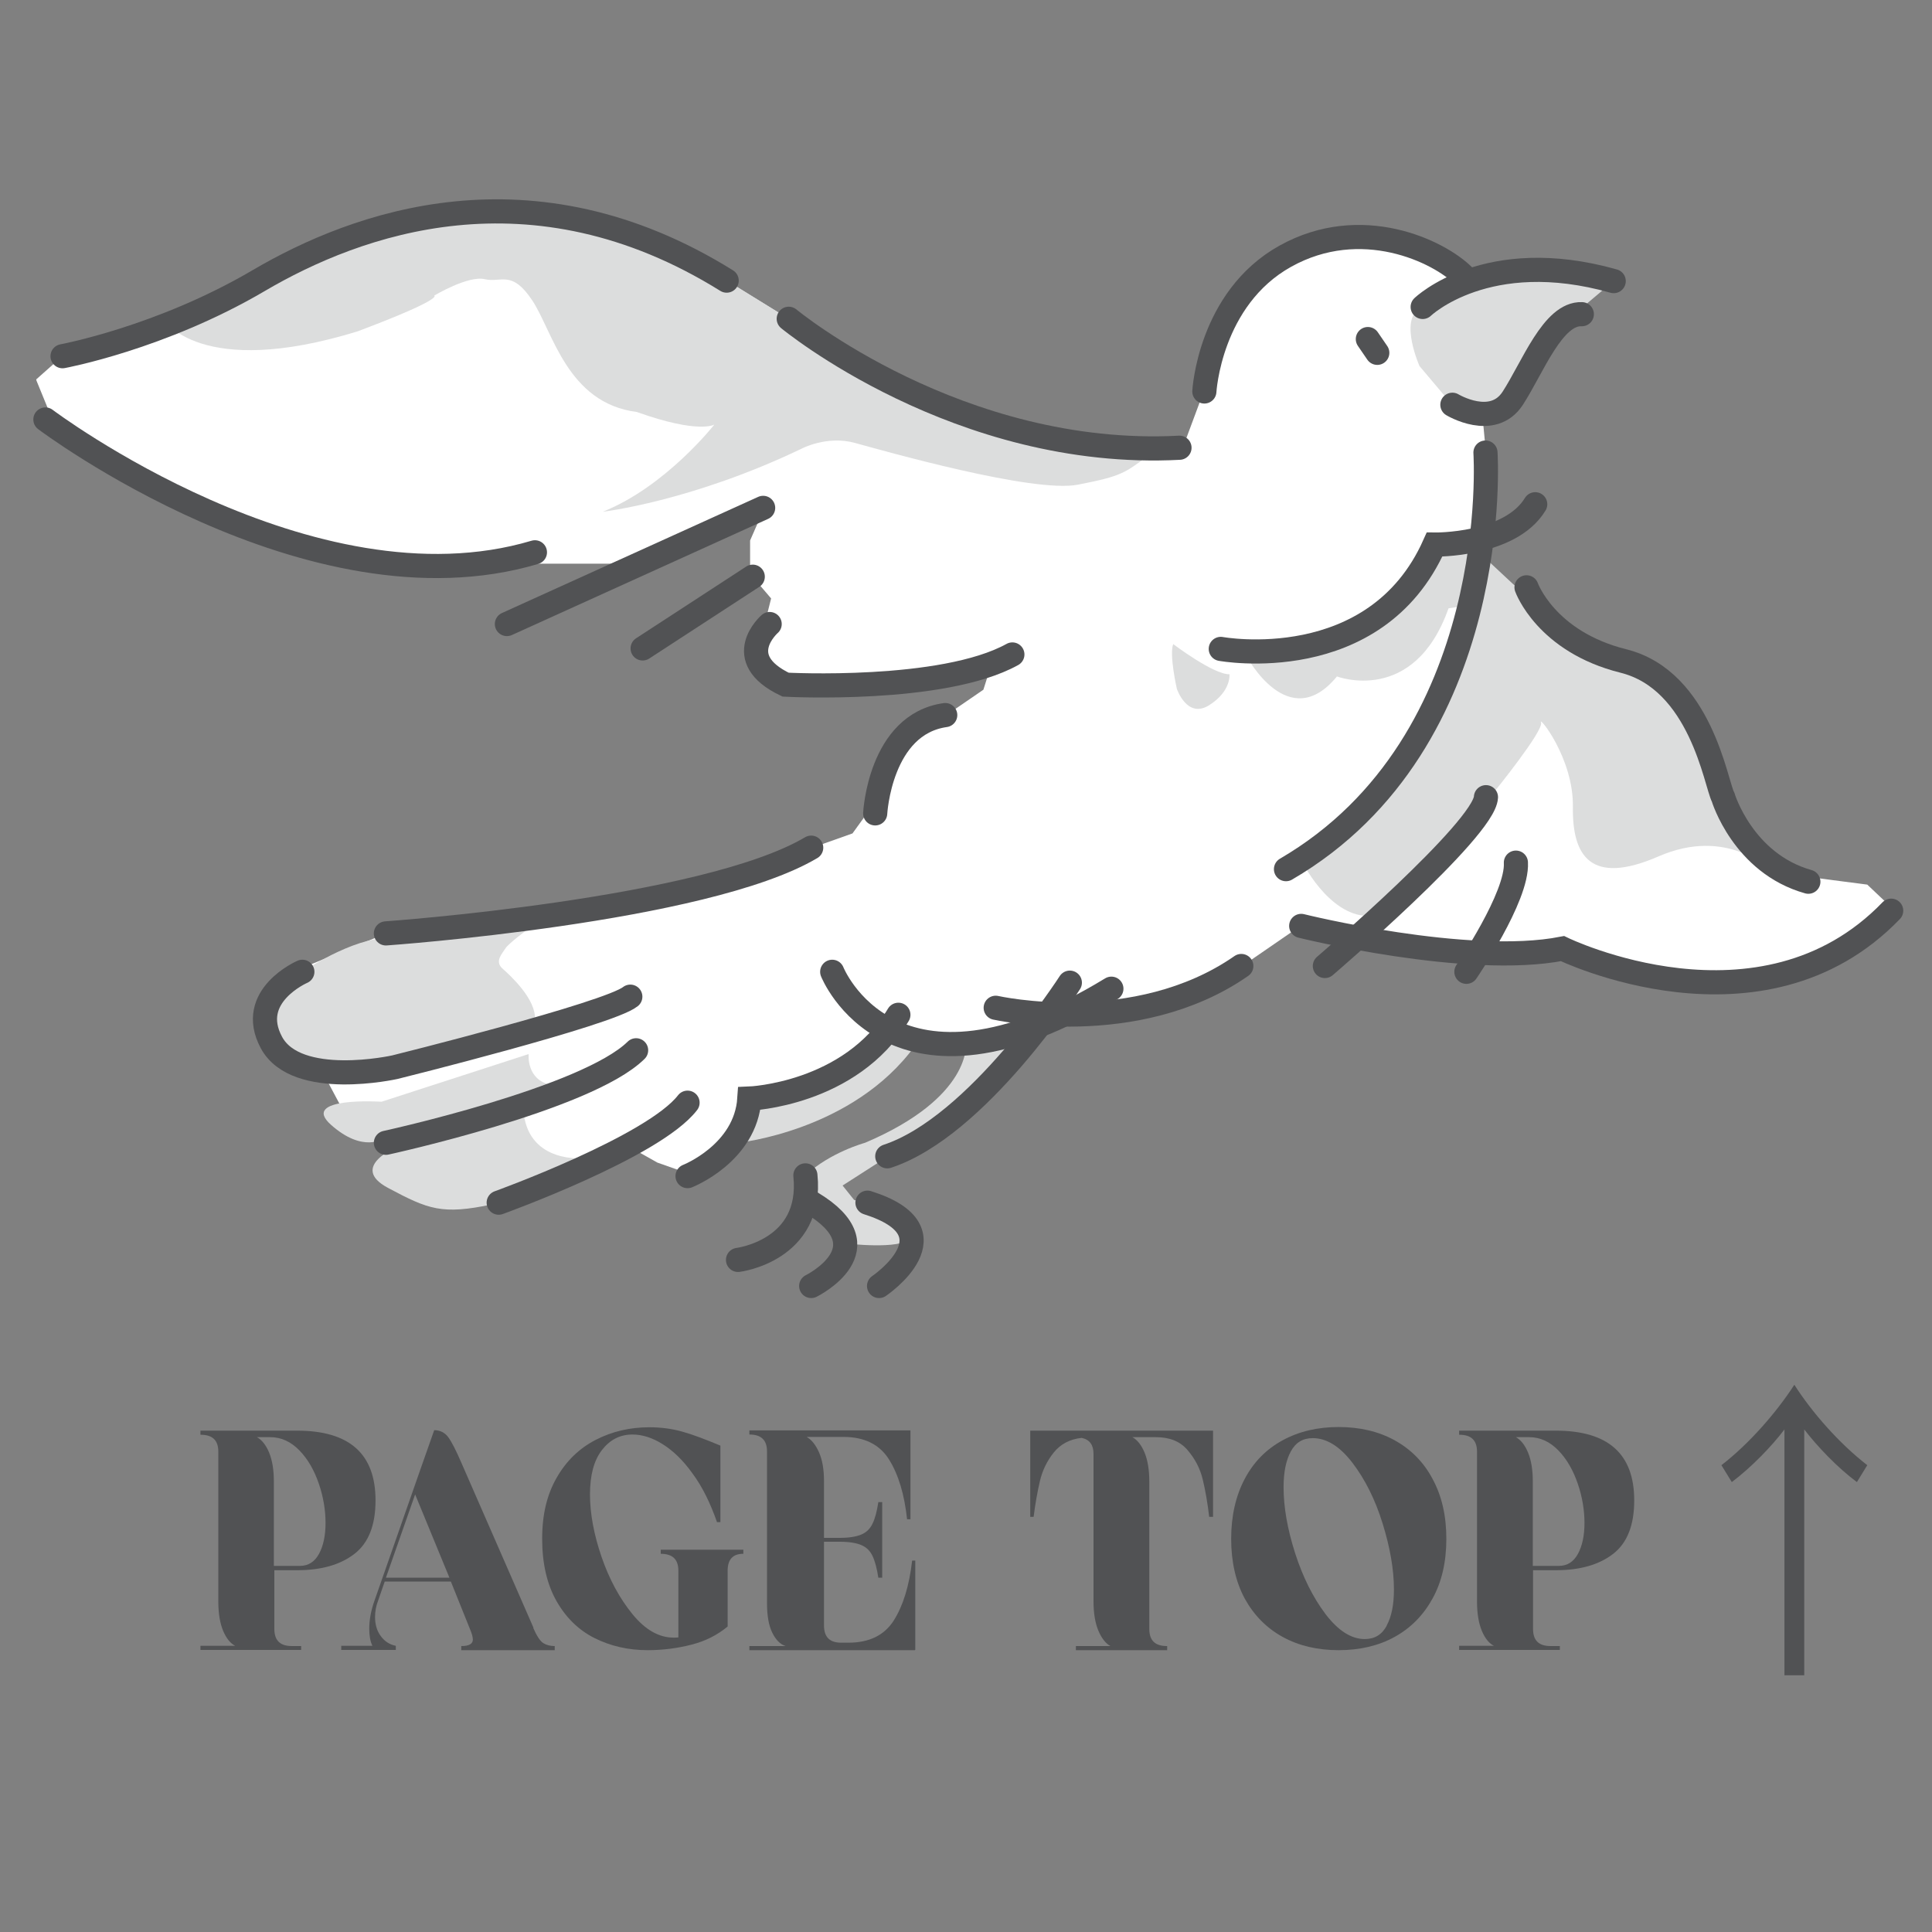 <?xml version="1.0" encoding="UTF-8"?>
<svg xmlns="http://www.w3.org/2000/svg" viewBox="0 0 80 80">
  <rect x="0" y="0" width="80" height="80" fill="#808080" stroke="none"/>
  <defs>
    <style>
      .cls-1 {
        fill: #fff;
      }

      .cls-2 {
        fill: #dcdddd;
      }

      .cls-3 {
        fill: #515254;
      }

      .cls-4 {
        fill: none;
        stroke: #515254;
        stroke-linecap: round;
        stroke-miterlimit: 10;
      }
    </style>
  </defs>
  <g id="_白" data-name="白">
    <path class="cls-1" d="M1.5,15.71l1.08-.96,7.1-2.59,4.27-1.99,2.95-.72,3.49-.54,3.43,.3,3.07,.66,2.41,1.26,4.09,2.53,5.09,3.19,3.22,.9,3.37,.48,2.95,.3h.96l1.21-3.25,1.5-3.49,1.69-1.32,2.53-.66,2.29-.06,1.38,.9,.82,1.02,1.95,2.95-.78,1.08-.18,1.57,.12,1.26s-.24,4.76-.06,4.82,1.57,1.14,1.57,1.14l1.16,1.32,1.73,.78,1.75,.9s1.56,.96,1.56,1.2,1.63,3.37,1.63,3.37l1.57,2.89,1.51,.9,1.08,.48,2.31,.3,.76,.72-1.26,1.51-2.11,1.11-4.21,.93-1.81-.48h-1.75l-.78-.78-1.2-.6-3.97,.18-5.55-.42-1.56-.48-2.89,1.99-4.15,1.51-3.07,.3-1.12,.66-3.69,.54-1.63-.42-1.2,.42-4.64,2.11-.96,1.32-1.57,1.75h-.72l-1.02-.36-.96-.54-1.14,.24-2.65,1.44-5.16-1.14-.68-1.26-2.49-1.02-.64-1.2-1.42-3.85,.63-.81,3.28-1.35,7.86-.54s3.01-.9,3.19-.78,4.01-1.26,4.01-1.26l2.56-.96,1.69-.6,.78-1.08,1.83-3.37,1.06-.3,1.75-1.2,.36-1.14-2.83,.66-4.39,.36-1.81-.42-.99-.84,.51-.96,.36-1.44-.87-1.02v-1.38l.63-1.44-3.07,1.08-3.31,1.32h-3.19l-4.52-.06-5-.54-4.58-1.63-2.23-1.14-1.81-.96-1.93-1.93-.54-1.32Z"/>
  </g>
  <g id="_グレー" data-name="グレー">
    <path class="cls-2" d="M6.77,13.22s1.5,2.51,8.04,.5c3.61-1.36,3.17-1.48,3.17-1.48,0,0,1.4-.84,2.09-.68s1.12-.4,1.97,.88,1.44,4.25,4.33,4.62c2.57,.92,3.21,.52,3.21,.52,0,0-2.01,2.57-4.62,3.61,0,0,3.66-.42,8.23-2.61,0,0,1.04-.56,2.21-.24s7.38,2.09,9.23,1.73,1.93-.48,2.97-1.24-4.24-.83-4.24-.83l-6.1-1.92-4.63-2.9-3.31-2.04-4.76-1.99-4.15-.24-4.05,.68-2.39,.58-2.37,1.1-2.41,.92-1.69,.76-.73,.26Z"/>
    <path class="cls-2" d="M58.78,12.79l1.32-.78,1.38-.54,1.11-.21h2.83l1.38,.39-1.35,1.14-1.63,1.69-.66,1.29-.54,.72-.87,.63h-1.05l-.57-.36-1.35-1.6s-.84-1.88,0-2.38Z"/>
    <path class="cls-2" d="M48.58,26.67s1.66,1.26,2.33,1.25c0,0,.08,.7-.84,1.28s-1.34-.68-1.34-.68c0,0-.32-1.41-.15-1.85Z"/>
    <path class="cls-2" d="M51.63,27.19s1.73,3.26,3.73,.82c0,0,3.19,1.22,4.62-2.82l1.14-.18,.51-2.47h-2.08l-1.51,2.17-2.62,1.75-3.81,.74Z"/>
    <path class="cls-2" d="M53.88,35.61s1.1,2.29,2.76,2.32l2.11-1.51,2.35-3.13,.78-.51s2.05-2.53,1.93-2.86,1.35,1.47,1.32,3.49,.72,3.28,3.55,2.05,4.58,.54,4.58,.54l-1.61-2.43-1.28-3.38-1.44-1.81s-1.85-1.17-2.02-1.26-1.89-.66-1.89-.66l-1.2-1.35-.99-.76-1.18-1.1-1.23,3.79-1.69,3.91-2.35,2.5-2.5,2.17Z"/>
    <path class="cls-2" d="M12.52,40.24s2.05-1.41,3.61-1.41,5.74-.36,5.74-.36c0,0-.8,.58-.94,.8s-.46,.54-.12,.84,1.4,1.28,1.34,2.11l-1.99,1.02-3.37,.52s-2.61,.82-2.67,.76-1.77-.46-1.77-.46l-1.12-.9-.12-1.66,.52-.64,.88-.62Z"/>
    <path class="cls-2" d="M21.89,43.66s-.1,1.06,.92,1.26-1.91,.88-1.91,.88l-3.09,.98-1.93,.36s-.84,.62-2.17-.56,2.09-.96,2.09-.96l6.08-1.97Z"/>
    <path class="cls-2" d="M16.51,47.46s-2.11,.84-.44,1.73,2.23,1.12,4.31,.68,2.65-1.1,2.65-1.1l1.13-.81s-2.21,.22-2.47-1.83l-5.18,1.32Z"/>
    <path class="cls-2" d="M30.56,47.32s4.76-.48,7.33-4.02l-.56-.38-.4-.18-2.7,2.01-3.19,.74-.47,1.83Z"/>
    <path class="cls-2" d="M40,43.19s.27,2.24-4.18,4.13c0,0-1.44,.39-2.47,1.35s.42,1.17,.42,1.17l1.02,.81,.24,.84s2.26,.27,2.65-.21-.45-.96-.45-.96l-.87-.39-.51-.15-.48-.09-.48-.6,1.87-1.2,4.21-2.86,1.96-2.08-2.92,.24Z"/>
  </g>
  <g id="_レイヤー_1" data-name="レイヤー 1">
    <g>
      <path class="cls-3" d="M11.36,67.45c0,.48,.24,.71,.73,.71h.38v.16h-4.17v-.17h1.44c-.2-.1-.37-.31-.5-.62-.13-.31-.2-.72-.2-1.21v-6.21c0-.47-.24-.7-.73-.7h-.01v-.17h4c2.17,0,3.25,.96,3.25,2.89,0,1.02-.29,1.76-.87,2.21-.58,.45-1.37,.68-2.38,.68h-.94v2.44Zm-.72-7.94c.2,.11,.37,.32,.5,.63s.2,.71,.2,1.2v3.5h1.08c.35,0,.61-.17,.79-.5,.18-.33,.27-.76,.27-1.28s-.09-1.08-.28-1.63c-.19-.55-.45-1.01-.8-1.37-.35-.36-.75-.55-1.21-.55h-.55Z"/>
      <path class="cls-3" d="M22.08,67.41c.15,.34,.29,.55,.42,.63,.13,.08,.29,.12,.47,.12v.17h-3.87v-.17c.32,0,.48-.09,.48-.27,0-.1-.04-.25-.13-.46l-.78-1.94h-2.74l-.27,.78c-.09,.23-.13,.46-.13,.69,0,.31,.08,.58,.24,.79,.16,.22,.37,.35,.62,.4v.17h-2.26v-.17h1.29c-.09-.19-.13-.42-.13-.71,0-.36,.07-.75,.22-1.17l1.91-5.46,.56-1.59c.24,0,.44,.1,.58,.29s.32,.54,.54,1.05l2.99,6.84Zm-3.47-2.08l-1.42-3.45-1.21,3.45h2.63Z"/>
      <path class="cls-3" d="M30.77,64.34c-.42,0-.64,.23-.64,.7v2.31c-.42,.35-.91,.6-1.49,.75-.58,.15-1.19,.23-1.82,.23-.81,0-1.54-.17-2.2-.5-.66-.33-1.19-.85-1.58-1.54-.39-.69-.59-1.55-.59-2.57s.2-1.83,.6-2.53c.4-.7,.94-1.22,1.62-1.57,.68-.35,1.42-.52,2.22-.52,.48,0,.93,.06,1.36,.18,.43,.12,.96,.32,1.58,.58v3.17h-.14c-.28-.8-.61-1.47-1.01-2.01-.39-.55-.81-.95-1.24-1.22-.43-.27-.85-.4-1.25-.4-.52,0-.94,.22-1.27,.65-.33,.43-.49,1.04-.49,1.83s.16,1.66,.48,2.59c.32,.93,.75,1.72,1.28,2.37,.53,.65,1.1,.97,1.7,.97,.09,0,.15,0,.2-.01v-2.76c0-.47-.24-.7-.73-.7v-.17h3.42v.17Z"/>
      <path class="cls-3" d="M37.88,68.33h-6.85v-.17h1.5c-.22-.07-.4-.25-.55-.55-.15-.3-.22-.71-.22-1.24v-6.27c0-.47-.24-.7-.73-.7v-.17h6.67v3.68h-.14c-.11-1.03-.36-1.86-.75-2.48-.39-.62-1.02-.93-1.88-.93h-1.53c.2,.11,.37,.32,.51,.63,.14,.31,.21,.71,.21,1.2v2.35h.65c.39,0,.69-.05,.9-.14,.21-.09,.36-.24,.46-.45,.1-.2,.18-.5,.24-.89h.16v3.13h-.16c-.06-.39-.14-.69-.24-.9s-.25-.36-.46-.45c-.21-.09-.51-.14-.9-.14h-.65v3.47c0,.48,.24,.71,.71,.71h.3c.87,0,1.49-.31,1.88-.92,.39-.62,.64-1.44,.76-2.48h.13v3.69Z"/>
      <path class="cls-3" d="M50.21,62.81h-.14c-.07-.59-.16-1.11-.27-1.56-.11-.45-.32-.85-.63-1.21s-.74-.53-1.31-.53h-.97c.2,.11,.37,.32,.5,.63,.13,.31,.2,.71,.2,1.2v6.11c0,.48,.24,.71,.73,.71h.01v.17h-3.78v-.17h1.43c-.2-.11-.37-.33-.5-.64-.13-.31-.2-.72-.2-1.21v-6.11c0-.37-.16-.59-.49-.66-.49,.05-.88,.26-1.16,.61s-.47,.75-.57,1.18c-.1,.43-.19,.92-.26,1.48h-.14v-3.57h7.57v3.57Z"/>
      <path class="cls-3" d="M57.75,59.64c.67,.37,1.2,.9,1.57,1.6,.38,.7,.57,1.52,.57,2.48s-.19,1.78-.57,2.47-.9,1.22-1.57,1.59c-.67,.37-1.45,.55-2.32,.55s-1.65-.18-2.32-.55c-.67-.37-1.19-.9-1.57-1.59-.37-.69-.56-1.52-.56-2.47s.19-1.78,.56-2.48c.37-.7,.89-1.23,1.57-1.6s1.45-.55,2.32-.55,1.65,.18,2.32,.55Zm-.33,7.67c.2-.37,.3-.86,.3-1.49,0-.83-.16-1.74-.47-2.74s-.73-1.83-1.25-2.51c-.52-.68-1.07-1.02-1.64-1.02-.41,0-.71,.18-.91,.55s-.3,.86-.3,1.48c0,.83,.16,1.74,.48,2.74,.32,.99,.74,1.83,1.26,2.52,.52,.68,1.06,1.03,1.62,1.03,.41,0,.71-.18,.91-.55Z"/>
      <path class="cls-3" d="M63.48,67.45c0,.48,.24,.71,.73,.71h.38v.16h-4.17v-.17h1.44c-.2-.1-.37-.31-.5-.62-.13-.31-.2-.72-.2-1.21v-6.21c0-.47-.24-.7-.73-.7h-.01v-.17h4c2.17,0,3.25,.96,3.25,2.89,0,1.02-.29,1.76-.87,2.21-.58,.45-1.37,.68-2.38,.68h-.94v2.44Zm-.71-7.94c.2,.11,.37,.32,.5,.63s.2,.71,.2,1.2v3.5h1.08c.35,0,.61-.17,.79-.5,.18-.33,.27-.76,.27-1.28s-.09-1.08-.28-1.63c-.19-.55-.45-1.01-.8-1.37-.35-.36-.75-.55-1.21-.55h-.55Z"/>
      <path class="cls-3" d="M73.89,69.37v-10.18c-.52,.69-1.37,1.57-2.18,2.18l-.43-.7c1.14-.88,2.27-2.17,3.02-3.33,.74,1.16,1.87,2.44,3.02,3.33l-.43,.7c-.82-.61-1.66-1.5-2.18-2.18v10.18h-.81Z"/>
    </g>
  </g>
  <g id="_レイヤー_4" data-name="レイヤー 4">
    <path class="cls-4" d="M2.59,14.75s4.07-.75,8.12-3.13,11.29-5.04,19.38,0"/>
    <path class="cls-4" d="M1.88,17.37s10.96,8.27,20.27,5.5"/>
    <line class="cls-4" x1="20.99" y1="25.84" x2="31.6" y2="21.03"/>
    <line class="cls-4" x1="26.61" y1="26.85" x2="31.17" y2="23.88"/>
    <path class="cls-4" d="M32.66,13.2s7.03,5.82,16.18,5.34"/>
    <path class="cls-4" d="M49.87,16.21s.21-3.85,3.35-5.6,6.36-.22,7.4,.83"/>
    <path class="cls-4" d="M58.91,12.71s2.65-2.56,7.91-1.07"/>
    <line class="cls-4" x1="56.64" y1="14.04" x2="57.03" y2="14.61"/>
    <path class="cls-4" d="M60.14,16.76s1.67,1.01,2.5-.27,1.66-3.53,2.86-3.48"/>
    <path class="cls-4" d="M50.55,26.87s6.4,1.18,8.85-4.32c0,0,3.13,.05,4.17-1.67"/>
    <path class="cls-4" d="M61.51,18.74s.81,11.96-8.26,17.25"/>
    <path class="cls-4" d="M31.87,25.84s-1.63,1.42,.66,2.51c0,0,6.5,.35,9.39-1.25"/>
    <path class="cls-4" d="M36.24,33.68s.19-3.69,2.9-4.07"/>
    <path class="cls-4" d="M15.98,38.65s13.19-.93,17.61-3.55"/>
    <path class="cls-4" d="M12.52,40.24s-2.32,1-1.28,2.93,5.11,1.02,5.11,1.02c0,0,8.85-2.2,9.75-2.92"/>
    <path class="cls-4" d="M15.98,47.32s8.31-1.81,10.36-3.83"/>
    <path class="cls-4" d="M20.65,49.8s6.41-2.31,7.82-4.14"/>
    <path class="cls-4" d="M28.47,48.7s2.41-.94,2.56-3.21c0,0,4.18-.16,6.17-3.47"/>
    <path class="cls-4" d="M34.46,40.24s2.47,6.24,11.56,.7"/>
    <path class="cls-4" d="M41.23,41.73s5.8,1.31,10.17-1.73"/>
    <path class="cls-4" d="M44.3,40.69s-3.82,5.96-7.56,7.19"/>
    <path class="cls-4" d="M30.56,52.17s3.11-.38,2.79-3.5"/>
    <path class="cls-4" d="M33.59,53.25s3.17-1.56,0-3.45"/>
    <path class="cls-4" d="M36.4,53.25s3.33-2.25-.48-3.45"/>
    <path class="cls-4" d="M53.88,38.34s6.88,1.71,10.82,.94c0,0,8.23,4.01,13.61-1.57"/>
    <path class="cls-4" d="M54.86,40s6.6-5.65,6.67-6.99"/>
    <path class="cls-4" d="M60.72,40.24s2.13-3.11,2.05-4.52"/>
    <path class="cls-4" d="M63.21,24.32s.8,2.25,4.01,3.05,3.83,5.08,4.13,5.64c0,0,.82,2.74,3.53,3.5"/>
  </g>
</svg>